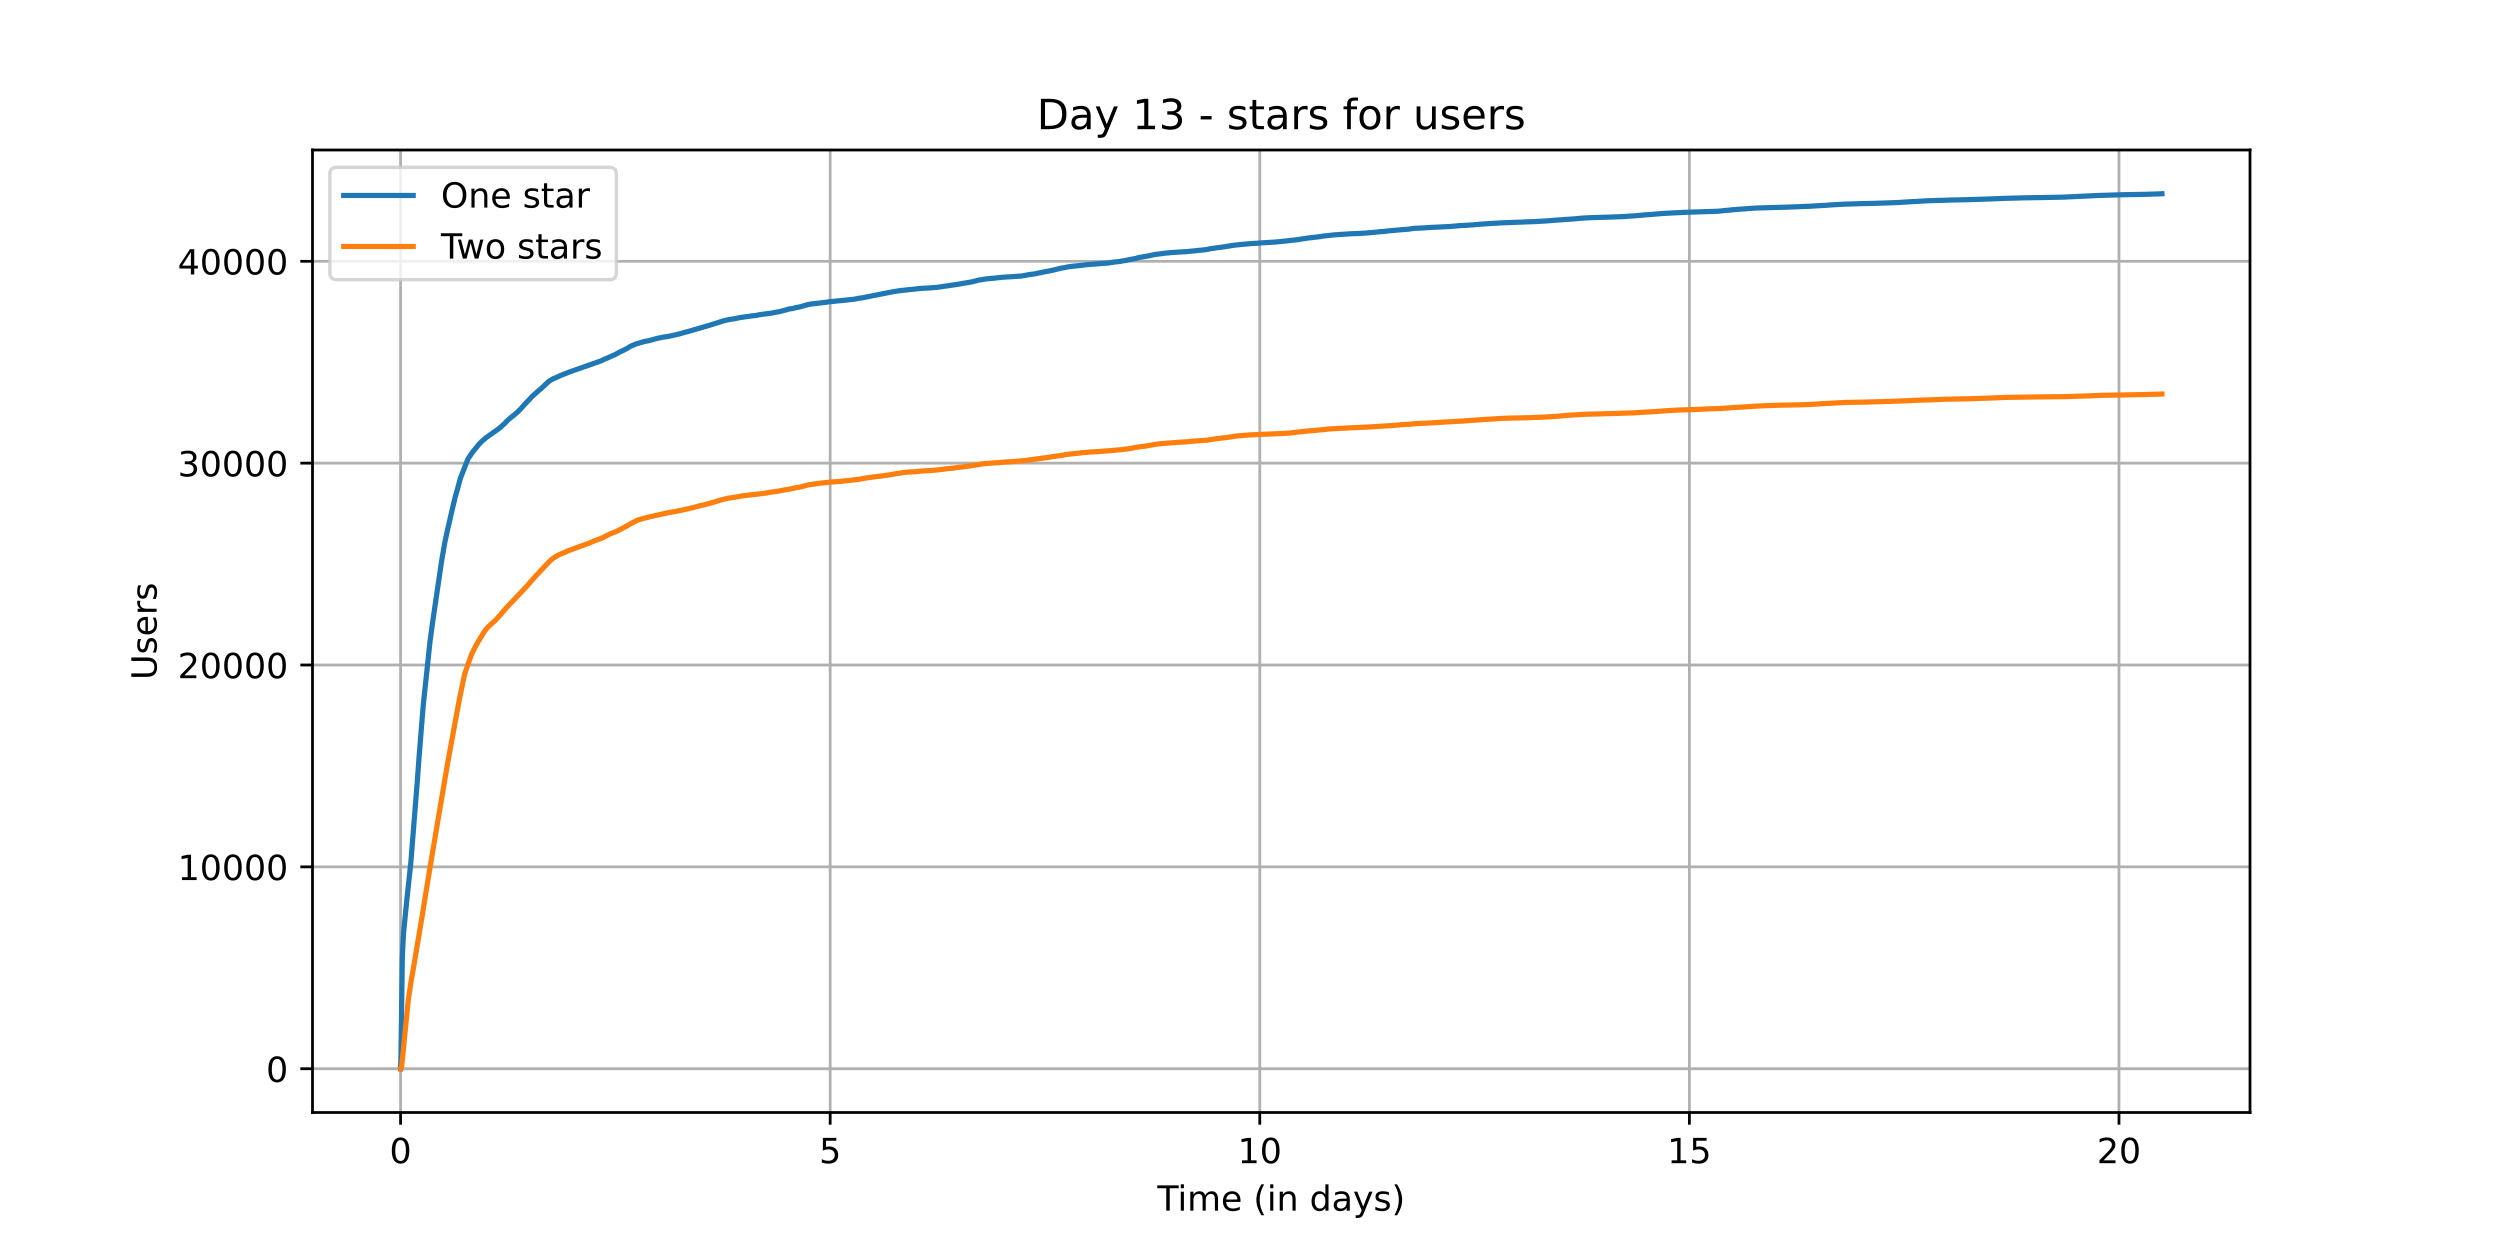 <?xml version="1.0" encoding="utf-8" standalone="no"?>
<!DOCTYPE svg PUBLIC "-//W3C//DTD SVG 1.1//EN"
  "http://www.w3.org/Graphics/SVG/1.1/DTD/svg11.dtd">
<!-- Created with matplotlib (https://matplotlib.org/) -->
<svg height="360pt" version="1.1" viewBox="0 0 720 360" width="720pt" xmlns="http://www.w3.org/2000/svg" xmlns:xlink="http://www.w3.org/1999/xlink">
 <defs>
  <style type="text/css">*{stroke-linecap:butt;stroke-linejoin:round;}</style>
 </defs>
 <g id="figure_1">
  <g id="patch_1">
   <path d="M 0 360 
L 720 360 
L 720 0 
L 0 0 
z
" style="fill:#ffffff;"/>
  </g>
  <g id="axes_1">
   <g id="patch_2">
    <path d="M 90 320.4 
L 648 320.4 
L 648 43.2 
L 90 43.2 
z
" style="fill:#ffffff;"/>
   </g>
   <g id="matplotlib.axis_1">
    <g id="xtick_1">
     <g id="line2d_1">
      <path clip-path="url(#p68cdf26891)" d="M 115.364 320.4 
L 115.364 43.2 
" style="fill:none;stroke:#b0b0b0;stroke-linecap:square;stroke-width:0.8;"/>
     </g>
     <g id="line2d_2">
      <defs>
       <path d="M 0 0 
L 0 3.5 
" id="m49b2205103" style="stroke:#000000;stroke-width:0.8;"/>
      </defs>
      <g>
       <use style="stroke:#000000;stroke-width:0.8;" x="115.364" xlink:href="#m49b2205103" y="320.4"/>
      </g>
     </g>
     <g id="text_1">
      <!-- 0 -->
      <g transform="translate(112.182 334.998)scale(0.1 -0.1)">
       <defs>
        <path d="M 31.781 66.406 
Q 24.172 66.406 20.328 58.906 
Q 16.5 51.422 16.5 36.375 
Q 16.5 21.391 20.328 13.891 
Q 24.172 6.391 31.781 6.391 
Q 39.453 6.391 43.281 13.891 
Q 47.125 21.391 47.125 36.375 
Q 47.125 51.422 43.281 58.906 
Q 39.453 66.406 31.781 66.406 
z
M 31.781 74.219 
Q 44.047 74.219 50.516 64.516 
Q 56.984 54.828 56.984 36.375 
Q 56.984 17.969 50.516 8.266 
Q 44.047 -1.422 31.781 -1.422 
Q 19.531 -1.422 13.062 8.266 
Q 6.594 17.969 6.594 36.375 
Q 6.594 54.828 13.062 64.516 
Q 19.531 74.219 31.781 74.219 
z
" id="DejaVuSans-48"/>
       </defs>
       <use xlink:href="#DejaVuSans-48"/>
      </g>
     </g>
    </g>
    <g id="xtick_2">
     <g id="line2d_3">
      <path clip-path="url(#p68cdf26891)" d="M 239.089 320.4 
L 239.089 43.2 
" style="fill:none;stroke:#b0b0b0;stroke-linecap:square;stroke-width:0.8;"/>
     </g>
     <g id="line2d_4">
      <g>
       <use style="stroke:#000000;stroke-width:0.8;" x="239.089" xlink:href="#m49b2205103" y="320.4"/>
      </g>
     </g>
     <g id="text_2">
      <!-- 5 -->
      <g transform="translate(235.908 334.998)scale(0.1 -0.1)">
       <defs>
        <path d="M 10.797 72.906 
L 49.516 72.906 
L 49.516 64.594 
L 19.828 64.594 
L 19.828 46.734 
Q 21.969 47.469 24.109 47.828 
Q 26.266 48.188 28.422 48.188 
Q 40.625 48.188 47.75 41.5 
Q 54.891 34.812 54.891 23.391 
Q 54.891 11.625 47.562 5.094 
Q 40.234 -1.422 26.906 -1.422 
Q 22.312 -1.422 17.547 -0.641 
Q 12.797 0.141 7.719 1.703 
L 7.719 11.625 
Q 12.109 9.234 16.797 8.062 
Q 21.484 6.891 26.703 6.891 
Q 35.156 6.891 40.078 11.328 
Q 45.016 15.766 45.016 23.391 
Q 45.016 31 40.078 35.438 
Q 35.156 39.891 26.703 39.891 
Q 22.75 39.891 18.812 39.016 
Q 14.891 38.141 10.797 36.281 
z
" id="DejaVuSans-53"/>
       </defs>
       <use xlink:href="#DejaVuSans-53"/>
      </g>
     </g>
    </g>
    <g id="xtick_3">
     <g id="line2d_5">
      <path clip-path="url(#p68cdf26891)" d="M 362.815 320.4 
L 362.815 43.2 
" style="fill:none;stroke:#b0b0b0;stroke-linecap:square;stroke-width:0.8;"/>
     </g>
     <g id="line2d_6">
      <g>
       <use style="stroke:#000000;stroke-width:0.8;" x="362.815" xlink:href="#m49b2205103" y="320.4"/>
      </g>
     </g>
     <g id="text_3">
      <!-- 10 -->
      <g transform="translate(356.452 334.998)scale(0.1 -0.1)">
       <defs>
        <path d="M 12.406 8.297 
L 28.516 8.297 
L 28.516 63.922 
L 10.984 60.406 
L 10.984 69.391 
L 28.422 72.906 
L 38.281 72.906 
L 38.281 8.297 
L 54.391 8.297 
L 54.391 0 
L 12.406 0 
z
" id="DejaVuSans-49"/>
       </defs>
       <use xlink:href="#DejaVuSans-49"/>
       <use x="63.623" xlink:href="#DejaVuSans-48"/>
      </g>
     </g>
    </g>
    <g id="xtick_4">
     <g id="line2d_7">
      <path clip-path="url(#p68cdf26891)" d="M 486.54 320.4 
L 486.54 43.2 
" style="fill:none;stroke:#b0b0b0;stroke-linecap:square;stroke-width:0.8;"/>
     </g>
     <g id="line2d_8">
      <g>
       <use style="stroke:#000000;stroke-width:0.8;" x="486.54" xlink:href="#m49b2205103" y="320.4"/>
      </g>
     </g>
     <g id="text_4">
      <!-- 15 -->
      <g transform="translate(480.178 334.998)scale(0.1 -0.1)">
       <use xlink:href="#DejaVuSans-49"/>
       <use x="63.623" xlink:href="#DejaVuSans-53"/>
      </g>
     </g>
    </g>
    <g id="xtick_5">
     <g id="line2d_9">
      <path clip-path="url(#p68cdf26891)" d="M 610.266 320.4 
L 610.266 43.2 
" style="fill:none;stroke:#b0b0b0;stroke-linecap:square;stroke-width:0.8;"/>
     </g>
     <g id="line2d_10">
      <g>
       <use style="stroke:#000000;stroke-width:0.8;" x="610.266" xlink:href="#m49b2205103" y="320.4"/>
      </g>
     </g>
     <g id="text_5">
      <!-- 20 -->
      <g transform="translate(603.903 334.998)scale(0.1 -0.1)">
       <defs>
        <path d="M 19.188 8.297 
L 53.609 8.297 
L 53.609 0 
L 7.328 0 
L 7.328 8.297 
Q 12.938 14.109 22.625 23.891 
Q 32.328 33.688 34.812 36.531 
Q 39.547 41.844 41.422 45.531 
Q 43.312 49.219 43.312 52.781 
Q 43.312 58.594 39.234 62.25 
Q 35.156 65.922 28.609 65.922 
Q 23.969 65.922 18.812 64.312 
Q 13.672 62.703 7.812 59.422 
L 7.812 69.391 
Q 13.766 71.781 18.938 73 
Q 24.125 74.219 28.422 74.219 
Q 39.75 74.219 46.484 68.547 
Q 53.219 62.891 53.219 53.422 
Q 53.219 48.922 51.531 44.891 
Q 49.859 40.875 45.406 35.406 
Q 44.188 33.984 37.641 27.219 
Q 31.109 20.453 19.188 8.297 
z
" id="DejaVuSans-50"/>
       </defs>
       <use xlink:href="#DejaVuSans-50"/>
       <use x="63.623" xlink:href="#DejaVuSans-48"/>
      </g>
     </g>
    </g>
    <g id="text_6">
     <!-- Time (in days) -->
     <g transform="translate(333.327 348.677)scale(0.1 -0.1)">
      <defs>
       <path d="M -0.297 72.906 
L 61.375 72.906 
L 61.375 64.594 
L 35.5 64.594 
L 35.5 0 
L 25.594 0 
L 25.594 64.594 
L -0.297 64.594 
z
" id="DejaVuSans-84"/>
       <path d="M 9.422 54.688 
L 18.406 54.688 
L 18.406 0 
L 9.422 0 
z
M 9.422 75.984 
L 18.406 75.984 
L 18.406 64.594 
L 9.422 64.594 
z
" id="DejaVuSans-105"/>
       <path d="M 52 44.188 
Q 55.375 50.25 60.062 53.125 
Q 64.75 56 71.094 56 
Q 79.641 56 84.281 50.016 
Q 88.922 44.047 88.922 33.016 
L 88.922 0 
L 79.891 0 
L 79.891 32.719 
Q 79.891 40.578 77.094 44.375 
Q 74.312 48.188 68.609 48.188 
Q 61.625 48.188 57.562 43.547 
Q 53.516 38.922 53.516 30.906 
L 53.516 0 
L 44.484 0 
L 44.484 32.719 
Q 44.484 40.625 41.703 44.406 
Q 38.922 48.188 33.109 48.188 
Q 26.219 48.188 22.156 43.531 
Q 18.109 38.875 18.109 30.906 
L 18.109 0 
L 9.078 0 
L 9.078 54.688 
L 18.109 54.688 
L 18.109 46.188 
Q 21.188 51.219 25.484 53.609 
Q 29.781 56 35.688 56 
Q 41.656 56 45.828 52.969 
Q 50 49.953 52 44.188 
z
" id="DejaVuSans-109"/>
       <path d="M 56.203 29.594 
L 56.203 25.203 
L 14.891 25.203 
Q 15.484 15.922 20.484 11.062 
Q 25.484 6.203 34.422 6.203 
Q 39.594 6.203 44.453 7.469 
Q 49.312 8.734 54.109 11.281 
L 54.109 2.781 
Q 49.266 0.734 44.188 -0.344 
Q 39.109 -1.422 33.891 -1.422 
Q 20.797 -1.422 13.156 6.188 
Q 5.516 13.812 5.516 26.812 
Q 5.516 40.234 12.766 48.109 
Q 20.016 56 32.328 56 
Q 43.359 56 49.781 48.891 
Q 56.203 41.797 56.203 29.594 
z
M 47.219 32.234 
Q 47.125 39.594 43.094 43.984 
Q 39.062 48.391 32.422 48.391 
Q 24.906 48.391 20.391 44.141 
Q 15.875 39.891 15.188 32.172 
z
" id="DejaVuSans-101"/>
       <path id="DejaVuSans-32"/>
       <path d="M 31 75.875 
Q 24.469 64.656 21.281 53.656 
Q 18.109 42.672 18.109 31.391 
Q 18.109 20.125 21.312 9.062 
Q 24.516 -2 31 -13.188 
L 23.188 -13.188 
Q 15.875 -1.703 12.234 9.375 
Q 8.594 20.453 8.594 31.391 
Q 8.594 42.281 12.203 53.312 
Q 15.828 64.359 23.188 75.875 
z
" id="DejaVuSans-40"/>
       <path d="M 54.891 33.016 
L 54.891 0 
L 45.906 0 
L 45.906 32.719 
Q 45.906 40.484 42.875 44.328 
Q 39.844 48.188 33.797 48.188 
Q 26.516 48.188 22.312 43.547 
Q 18.109 38.922 18.109 30.906 
L 18.109 0 
L 9.078 0 
L 9.078 54.688 
L 18.109 54.688 
L 18.109 46.188 
Q 21.344 51.125 25.703 53.562 
Q 30.078 56 35.797 56 
Q 45.219 56 50.047 50.172 
Q 54.891 44.344 54.891 33.016 
z
" id="DejaVuSans-110"/>
       <path d="M 45.406 46.391 
L 45.406 75.984 
L 54.391 75.984 
L 54.391 0 
L 45.406 0 
L 45.406 8.203 
Q 42.578 3.328 38.25 0.953 
Q 33.938 -1.422 27.875 -1.422 
Q 17.969 -1.422 11.734 6.484 
Q 5.516 14.406 5.516 27.297 
Q 5.516 40.188 11.734 48.094 
Q 17.969 56 27.875 56 
Q 33.938 56 38.25 53.625 
Q 42.578 51.266 45.406 46.391 
z
M 14.797 27.297 
Q 14.797 17.391 18.875 11.75 
Q 22.953 6.109 30.078 6.109 
Q 37.203 6.109 41.297 11.75 
Q 45.406 17.391 45.406 27.297 
Q 45.406 37.203 41.297 42.844 
Q 37.203 48.484 30.078 48.484 
Q 22.953 48.484 18.875 42.844 
Q 14.797 37.203 14.797 27.297 
z
" id="DejaVuSans-100"/>
       <path d="M 34.281 27.484 
Q 23.391 27.484 19.188 25 
Q 14.984 22.516 14.984 16.5 
Q 14.984 11.719 18.141 8.906 
Q 21.297 6.109 26.703 6.109 
Q 34.188 6.109 38.703 11.406 
Q 43.219 16.703 43.219 25.484 
L 43.219 27.484 
z
M 52.203 31.203 
L 52.203 0 
L 43.219 0 
L 43.219 8.297 
Q 40.141 3.328 35.547 0.953 
Q 30.953 -1.422 24.312 -1.422 
Q 15.922 -1.422 10.953 3.297 
Q 6 8.016 6 15.922 
Q 6 25.141 12.172 29.828 
Q 18.359 34.516 30.609 34.516 
L 43.219 34.516 
L 43.219 35.406 
Q 43.219 41.609 39.141 45 
Q 35.062 48.391 27.688 48.391 
Q 23 48.391 18.547 47.266 
Q 14.109 46.141 10.016 43.891 
L 10.016 52.203 
Q 14.938 54.109 19.578 55.047 
Q 24.219 56 28.609 56 
Q 40.484 56 46.344 49.844 
Q 52.203 43.703 52.203 31.203 
z
" id="DejaVuSans-97"/>
       <path d="M 32.172 -5.078 
Q 28.375 -14.844 24.75 -17.812 
Q 21.141 -20.797 15.094 -20.797 
L 7.906 -20.797 
L 7.906 -13.281 
L 13.188 -13.281 
Q 16.891 -13.281 18.938 -11.516 
Q 21 -9.766 23.484 -3.219 
L 25.094 0.875 
L 2.984 54.688 
L 12.5 54.688 
L 29.594 11.922 
L 46.688 54.688 
L 56.203 54.688 
z
" id="DejaVuSans-121"/>
       <path d="M 44.281 53.078 
L 44.281 44.578 
Q 40.484 46.531 36.375 47.5 
Q 32.281 48.484 27.875 48.484 
Q 21.188 48.484 17.844 46.438 
Q 14.5 44.391 14.5 40.281 
Q 14.5 37.156 16.891 35.375 
Q 19.281 33.594 26.516 31.984 
L 29.594 31.297 
Q 39.156 29.25 43.188 25.516 
Q 47.219 21.781 47.219 15.094 
Q 47.219 7.469 41.188 3.016 
Q 35.156 -1.422 24.609 -1.422 
Q 20.219 -1.422 15.453 -0.562 
Q 10.688 0.297 5.422 2 
L 5.422 11.281 
Q 10.406 8.688 15.234 7.391 
Q 20.062 6.109 24.812 6.109 
Q 31.156 6.109 34.562 8.281 
Q 37.984 10.453 37.984 14.406 
Q 37.984 18.062 35.516 20.016 
Q 33.062 21.969 24.703 23.781 
L 21.578 24.516 
Q 13.234 26.266 9.516 29.906 
Q 5.812 33.547 5.812 39.891 
Q 5.812 47.609 11.281 51.797 
Q 16.75 56 26.812 56 
Q 31.781 56 36.172 55.266 
Q 40.578 54.547 44.281 53.078 
z
" id="DejaVuSans-115"/>
       <path d="M 8.016 75.875 
L 15.828 75.875 
Q 23.141 64.359 26.781 53.312 
Q 30.422 42.281 30.422 31.391 
Q 30.422 20.453 26.781 9.375 
Q 23.141 -1.703 15.828 -13.188 
L 8.016 -13.188 
Q 14.5 -2 17.703 9.062 
Q 20.906 20.125 20.906 31.391 
Q 20.906 42.672 17.703 53.656 
Q 14.5 64.656 8.016 75.875 
z
" id="DejaVuSans-41"/>
      </defs>
      <use xlink:href="#DejaVuSans-84"/>
      <use x="57.959" xlink:href="#DejaVuSans-105"/>
      <use x="85.742" xlink:href="#DejaVuSans-109"/>
      <use x="183.154" xlink:href="#DejaVuSans-101"/>
      <use x="244.678" xlink:href="#DejaVuSans-32"/>
      <use x="276.465" xlink:href="#DejaVuSans-40"/>
      <use x="315.479" xlink:href="#DejaVuSans-105"/>
      <use x="343.262" xlink:href="#DejaVuSans-110"/>
      <use x="406.641" xlink:href="#DejaVuSans-32"/>
      <use x="438.428" xlink:href="#DejaVuSans-100"/>
      <use x="501.904" xlink:href="#DejaVuSans-97"/>
      <use x="563.184" xlink:href="#DejaVuSans-121"/>
      <use x="622.363" xlink:href="#DejaVuSans-115"/>
      <use x="674.463" xlink:href="#DejaVuSans-41"/>
     </g>
    </g>
   </g>
   <g id="matplotlib.axis_2">
    <g id="ytick_1">
     <g id="line2d_11">
      <path clip-path="url(#p68cdf26891)" d="M 90 307.8 
L 648 307.8 
" style="fill:none;stroke:#b0b0b0;stroke-linecap:square;stroke-width:0.8;"/>
     </g>
     <g id="line2d_12">
      <defs>
       <path d="M 0 0 
L -3.5 0 
" id="ma3265891d5" style="stroke:#000000;stroke-width:0.8;"/>
      </defs>
      <g>
       <use style="stroke:#000000;stroke-width:0.8;" x="90" xlink:href="#ma3265891d5" y="307.8"/>
      </g>
     </g>
     <g id="text_7">
      <!-- 0 -->
      <g transform="translate(76.638 311.599)scale(0.1 -0.1)">
       <use xlink:href="#DejaVuSans-48"/>
      </g>
     </g>
    </g>
    <g id="ytick_2">
     <g id="line2d_13">
      <path clip-path="url(#p68cdf26891)" d="M 90 249.663 
L 648 249.663 
" style="fill:none;stroke:#b0b0b0;stroke-linecap:square;stroke-width:0.8;"/>
     </g>
     <g id="line2d_14">
      <g>
       <use style="stroke:#000000;stroke-width:0.8;" x="90" xlink:href="#ma3265891d5" y="249.663"/>
      </g>
     </g>
     <g id="text_8">
      <!-- 10000 -->
      <g transform="translate(51.188 253.462)scale(0.1 -0.1)">
       <use xlink:href="#DejaVuSans-49"/>
       <use x="63.623" xlink:href="#DejaVuSans-48"/>
       <use x="127.246" xlink:href="#DejaVuSans-48"/>
       <use x="190.869" xlink:href="#DejaVuSans-48"/>
       <use x="254.492" xlink:href="#DejaVuSans-48"/>
      </g>
     </g>
    </g>
    <g id="ytick_3">
     <g id="line2d_15">
      <path clip-path="url(#p68cdf26891)" d="M 90 191.526 
L 648 191.526 
" style="fill:none;stroke:#b0b0b0;stroke-linecap:square;stroke-width:0.8;"/>
     </g>
     <g id="line2d_16">
      <g>
       <use style="stroke:#000000;stroke-width:0.8;" x="90" xlink:href="#ma3265891d5" y="191.526"/>
      </g>
     </g>
     <g id="text_9">
      <!-- 20000 -->
      <g transform="translate(51.188 195.326)scale(0.1 -0.1)">
       <use xlink:href="#DejaVuSans-50"/>
       <use x="63.623" xlink:href="#DejaVuSans-48"/>
       <use x="127.246" xlink:href="#DejaVuSans-48"/>
       <use x="190.869" xlink:href="#DejaVuSans-48"/>
       <use x="254.492" xlink:href="#DejaVuSans-48"/>
      </g>
     </g>
    </g>
    <g id="ytick_4">
     <g id="line2d_17">
      <path clip-path="url(#p68cdf26891)" d="M 90 133.389 
L 648 133.389 
" style="fill:none;stroke:#b0b0b0;stroke-linecap:square;stroke-width:0.8;"/>
     </g>
     <g id="line2d_18">
      <g>
       <use style="stroke:#000000;stroke-width:0.8;" x="90" xlink:href="#ma3265891d5" y="133.389"/>
      </g>
     </g>
     <g id="text_10">
      <!-- 30000 -->
      <g transform="translate(51.188 137.189)scale(0.1 -0.1)">
       <defs>
        <path d="M 40.578 39.312 
Q 47.656 37.797 51.625 33 
Q 55.609 28.219 55.609 21.188 
Q 55.609 10.406 48.188 4.484 
Q 40.766 -1.422 27.094 -1.422 
Q 22.516 -1.422 17.656 -0.516 
Q 12.797 0.391 7.625 2.203 
L 7.625 11.719 
Q 11.719 9.328 16.594 8.109 
Q 21.484 6.891 26.812 6.891 
Q 36.078 6.891 40.938 10.547 
Q 45.797 14.203 45.797 21.188 
Q 45.797 27.641 41.281 31.266 
Q 36.766 34.906 28.719 34.906 
L 20.219 34.906 
L 20.219 43.016 
L 29.109 43.016 
Q 36.375 43.016 40.234 45.922 
Q 44.094 48.828 44.094 54.297 
Q 44.094 59.906 40.109 62.906 
Q 36.141 65.922 28.719 65.922 
Q 24.656 65.922 20.016 65.031 
Q 15.375 64.156 9.812 62.312 
L 9.812 71.094 
Q 15.438 72.656 20.344 73.438 
Q 25.25 74.219 29.594 74.219 
Q 40.828 74.219 47.359 69.109 
Q 53.906 64.016 53.906 55.328 
Q 53.906 49.266 50.438 45.094 
Q 46.969 40.922 40.578 39.312 
z
" id="DejaVuSans-51"/>
       </defs>
       <use xlink:href="#DejaVuSans-51"/>
       <use x="63.623" xlink:href="#DejaVuSans-48"/>
       <use x="127.246" xlink:href="#DejaVuSans-48"/>
       <use x="190.869" xlink:href="#DejaVuSans-48"/>
       <use x="254.492" xlink:href="#DejaVuSans-48"/>
      </g>
     </g>
    </g>
    <g id="ytick_5">
     <g id="line2d_19">
      <path clip-path="url(#p68cdf26891)" d="M 90 75.253 
L 648 75.253 
" style="fill:none;stroke:#b0b0b0;stroke-linecap:square;stroke-width:0.8;"/>
     </g>
     <g id="line2d_20">
      <g>
       <use style="stroke:#000000;stroke-width:0.8;" x="90" xlink:href="#ma3265891d5" y="75.253"/>
      </g>
     </g>
     <g id="text_11">
      <!-- 40000 -->
      <g transform="translate(51.188 79.052)scale(0.1 -0.1)">
       <defs>
        <path d="M 37.797 64.312 
L 12.891 25.391 
L 37.797 25.391 
z
M 35.203 72.906 
L 47.609 72.906 
L 47.609 25.391 
L 58.016 25.391 
L 58.016 17.188 
L 47.609 17.188 
L 47.609 0 
L 37.797 0 
L 37.797 17.188 
L 4.891 17.188 
L 4.891 26.703 
z
" id="DejaVuSans-52"/>
       </defs>
       <use xlink:href="#DejaVuSans-52"/>
       <use x="63.623" xlink:href="#DejaVuSans-48"/>
       <use x="127.246" xlink:href="#DejaVuSans-48"/>
       <use x="190.869" xlink:href="#DejaVuSans-48"/>
       <use x="254.492" xlink:href="#DejaVuSans-48"/>
      </g>
     </g>
    </g>
    <g id="text_12">
     <!-- Users -->
     <g transform="translate(45.108 195.801)rotate(-90)scale(0.1 -0.1)">
      <defs>
       <path d="M 8.688 72.906 
L 18.609 72.906 
L 18.609 28.609 
Q 18.609 16.891 22.844 11.734 
Q 27.094 6.594 36.625 6.594 
Q 46.094 6.594 50.344 11.734 
Q 54.594 16.891 54.594 28.609 
L 54.594 72.906 
L 64.5 72.906 
L 64.5 27.391 
Q 64.5 13.141 57.438 5.859 
Q 50.391 -1.422 36.625 -1.422 
Q 22.797 -1.422 15.734 5.859 
Q 8.688 13.141 8.688 27.391 
z
" id="DejaVuSans-85"/>
       <path d="M 41.109 46.297 
Q 39.594 47.172 37.812 47.578 
Q 36.031 48 33.891 48 
Q 26.266 48 22.188 43.047 
Q 18.109 38.094 18.109 28.812 
L 18.109 0 
L 9.078 0 
L 9.078 54.688 
L 18.109 54.688 
L 18.109 46.188 
Q 20.953 51.172 25.484 53.578 
Q 30.031 56 36.531 56 
Q 37.453 56 38.578 55.875 
Q 39.703 55.766 41.062 55.516 
z
" id="DejaVuSans-114"/>
      </defs>
      <use xlink:href="#DejaVuSans-85"/>
      <use x="73.193" xlink:href="#DejaVuSans-115"/>
      <use x="125.293" xlink:href="#DejaVuSans-101"/>
      <use x="186.816" xlink:href="#DejaVuSans-114"/>
      <use x="227.93" xlink:href="#DejaVuSans-115"/>
     </g>
    </g>
   </g>
   <g id="line2d_21">
    <path clip-path="url(#p68cdf26891)" d="M 115.364 307.8 
L 115.476 304.23 
L 115.868 275.72 
L 116.209 268.837 
L 117.077 260.105 
L 118.303 248.617 
L 120.125 225.751 
L 120.704 217.897 
L 121.198 211.682 
L 121.896 203.101 
L 123.855 184.666 
L 124.604 179.132 
L 127.228 161.278 
L 127.636 158.958 
L 128.113 156.191 
L 128.573 154.069 
L 128.879 152.644 
L 129.543 149.796 
L 129.799 148.645 
L 130.157 147.092 
L 130.48 145.732 
L 130.991 143.575 
L 131.144 142.953 
L 131.519 141.691 
L 132.575 137.796 
L 134.704 132.337 
L 134.891 131.994 
L 135.725 130.767 
L 135.862 130.552 
L 136.458 129.744 
L 136.764 129.401 
L 138.041 127.837 
L 138.161 127.739 
L 138.723 127.146 
L 139.421 126.547 
L 139.778 126.233 
L 139.88 126.128 
L 143.797 123.349 
L 144.155 123.047 
L 144.632 122.599 
L 145.041 122.221 
L 145.33 122.012 
L 145.637 121.623 
L 146.062 121.204 
L 146.352 120.919 
L 147.136 120.251 
L 147.851 119.669 
L 148.021 119.564 
L 149.113 118.611 
L 149.215 118.518 
L 149.573 118.111 
L 149.709 118.012 
L 151.548 115.989 
L 152.145 115.361 
L 152.537 114.966 
L 153.235 114.175 
L 153.388 114.065 
L 153.609 113.861 
L 154.699 112.879 
L 154.836 112.78 
L 155.142 112.472 
L 155.755 112.007 
L 155.926 111.838 
L 158.072 109.815 
L 159.401 109.024 
L 159.742 108.925 
L 160.032 108.786 
L 160.27 108.675 
L 160.696 108.518 
L 161.309 108.193 
L 161.565 108.082 
L 164.034 107.117 
L 164.272 107.03 
L 173.031 103.955 
L 173.525 103.751 
L 174.035 103.461 
L 174.495 103.28 
L 174.751 103.17 
L 175.194 102.995 
L 176.13 102.559 
L 176.709 102.292 
L 177.067 102.182 
L 178.174 101.554 
L 178.753 101.246 
L 179.298 101.007 
L 179.553 100.897 
L 180.15 100.577 
L 180.49 100.385 
L 180.746 100.275 
L 181.019 100.083 
L 181.445 99.792 
L 182.637 99.281 
L 182.927 99.135 
L 185.482 98.385 
L 185.959 98.286 
L 186.146 98.24 
L 186.845 98.129 
L 188.837 97.571 
L 189.246 97.467 
L 189.417 97.403 
L 190.132 97.292 
L 191.085 97.083 
L 191.784 96.978 
L 192.005 96.949 
L 192.669 96.839 
L 193.503 96.67 
L 193.929 96.56 
L 194.866 96.356 
L 195.36 96.246 
L 197.505 95.635 
L 198.033 95.525 
L 200.844 94.688 
L 201.27 94.577 
L 203.74 93.845 
L 204.166 93.734 
L 208.391 92.397 
L 208.817 92.298 
L 209.022 92.246 
L 209.976 92.037 
L 210.623 91.926 
L 211.202 91.845 
L 211.884 91.74 
L 212.19 91.659 
L 212.718 91.548 
L 212.956 91.508 
L 213.621 91.397 
L 214.166 91.322 
L 214.847 91.211 
L 215.358 91.147 
L 216.158 91.037 
L 216.738 90.95 
L 217.794 90.839 
L 218.715 90.641 
L 219.498 90.531 
L 219.753 90.49 
L 220.639 90.38 
L 221.133 90.322 
L 221.916 90.211 
L 222.427 90.153 
L 222.819 90.043 
L 223.057 90.002 
L 223.687 89.891 
L 223.994 89.816 
L 224.71 89.711 
L 224.948 89.618 
L 226.276 89.281 
L 226.668 89.171 
L 227.059 89.025 
L 227.792 88.915 
L 228.286 88.857 
L 228.677 88.752 
L 229.069 88.618 
L 229.785 88.496 
L 230.313 88.392 
L 230.62 88.316 
L 232.716 87.711 
L 233.312 87.607 
L 233.585 87.554 
L 234.573 87.45 
L 234.828 87.403 
L 235.918 87.293 
L 236.429 87.229 
L 237.348 87.118 
L 237.859 87.06 
L 238.455 86.95 
L 238.677 86.921 
L 239.869 86.816 
L 240.09 86.787 
L 241.078 86.676 
L 241.52 86.642 
L 242.576 86.537 
L 242.781 86.52 
L 243.955 86.409 
L 244.603 86.304 
L 245.88 86.194 
L 246.681 86.031 
L 247.26 85.921 
L 247.822 85.845 
L 248.605 85.735 
L 249.593 85.514 
L 250.206 85.403 
L 250.478 85.351 
L 250.921 85.241 
L 251.636 85.107 
L 252.215 84.996 
L 252.948 84.857 
L 253.442 84.746 
L 254.14 84.618 
L 254.686 84.508 
L 255.435 84.363 
L 255.964 84.252 
L 256.748 84.101 
L 257.378 83.991 
L 258.025 83.886 
L 258.707 83.775 
L 259.303 83.682 
L 260.41 83.572 
L 260.87 83.525 
L 261.79 83.415 
L 262.216 83.386 
L 263.255 83.275 
L 263.799 83.2 
L 264.923 83.089 
L 265.418 83.037 
L 267.785 82.927 
L 268.279 82.874 
L 269.828 82.764 
L 270.084 82.723 
L 270.85 82.613 
L 271.395 82.537 
L 272.042 82.427 
L 272.57 82.363 
L 273.388 82.252 
L 274.052 82.142 
L 274.801 82.031 
L 275.039 81.996 
L 275.789 81.886 
L 276.402 81.787 
L 276.913 81.677 
L 277.526 81.584 
L 278.156 81.473 
L 278.412 81.427 
L 279.093 81.328 
L 279.246 81.287 
L 279.859 81.177 
L 281.052 80.886 
L 281.494 80.776 
L 281.852 80.659 
L 282.329 80.613 
L 282.993 80.502 
L 283.793 80.345 
L 284.917 80.235 
L 285.36 80.194 
L 286.586 80.084 
L 287.097 80.026 
L 288.204 79.915 
L 288.732 79.845 
L 290.503 79.735 
L 290.895 79.718 
L 292.393 79.613 
L 292.598 79.601 
L 294.283 79.491 
L 294.59 79.404 
L 295.339 79.293 
L 296.225 79.107 
L 296.974 79.002 
L 297.196 78.979 
L 298.081 78.869 
L 299.12 78.63 
L 299.801 78.52 
L 300.09 78.45 
L 300.516 78.34 
L 301.266 78.194 
L 301.998 78.084 
L 303.02 77.845 
L 303.616 77.735 
L 303.957 77.625 
L 304.485 77.514 
L 305.711 77.206 
L 306.46 77.096 
L 307.397 76.892 
L 308.214 76.782 
L 308.81 76.694 
L 309.832 76.584 
L 310.292 76.543 
L 311.433 76.433 
L 312.012 76.351 
L 312.846 76.241 
L 313.374 76.177 
L 315.196 76.067 
L 315.725 76.003 
L 317.172 75.892 
L 317.615 75.857 
L 319.217 75.747 
L 319.915 75.625 
L 320.528 75.514 
L 321.056 75.45 
L 322.265 75.34 
L 323.031 75.189 
L 323.712 75.084 
L 323.883 75.061 
L 324.581 74.933 
L 324.956 74.822 
L 325.194 74.782 
L 325.739 74.671 
L 326.369 74.567 
L 326.982 74.456 
L 327.204 74.427 
L 327.442 74.328 
L 327.663 74.247 
L 328.14 74.136 
L 328.651 74.072 
L 329.231 73.962 
L 329.98 73.822 
L 330.645 73.712 
L 331.48 73.538 
L 331.991 73.427 
L 332.842 73.253 
L 333.83 73.148 
L 334.052 73.125 
L 334.801 73.014 
L 335.023 72.985 
L 335.875 72.875 
L 336.283 72.852 
L 337.22 72.741 
L 337.578 72.735 
L 339.042 72.625 
L 339.468 72.596 
L 341.477 72.485 
L 341.886 72.462 
L 342.771 72.357 
L 342.993 72.328 
L 344.321 72.218 
L 344.883 72.136 
L 346.109 72.026 
L 346.586 71.979 
L 347.454 71.869 
L 348.391 71.666 
L 349.072 71.555 
L 349.515 71.52 
L 350.111 71.41 
L 350.673 71.334 
L 351.525 71.224 
L 352.019 71.166 
L 352.734 71.055 
L 353.347 70.962 
L 354.012 70.852 
L 354.693 70.73 
L 355.528 70.619 
L 355.784 70.578 
L 356.925 70.474 
L 357.18 70.427 
L 358.475 70.317 
L 358.952 70.27 
L 360.178 70.166 
L 360.4 70.142 
L 362.409 70.032 
L 362.903 69.98 
L 364.623 69.869 
L 365.032 69.846 
L 366.82 69.735 
L 367.228 69.712 
L 368.369 69.602 
L 368.795 69.573 
L 369.523 69.485 
L 370.192 69.416 
L 371.245 69.305 
L 371.517 69.241 
L 372.743 69.131 
L 373.237 69.073 
L 374.122 68.968 
L 374.395 68.91 
L 375.025 68.805 
L 375.893 68.695 
L 376.66 68.544 
L 377.801 68.433 
L 378.312 68.369 
L 379.3 68.259 
L 379.828 68.189 
L 380.544 68.09 
L 380.748 68.038 
L 381.31 67.962 
L 382.401 67.852 
L 382.895 67.794 
L 383.9 67.689 
L 384.138 67.654 
L 385.74 67.544 
L 386.183 67.509 
L 388.022 67.398 
L 388.499 67.346 
L 391.411 67.241 
L 391.581 67.212 
L 393.573 67.108 
L 393.829 67.067 
L 395.276 66.956 
L 395.753 66.91 
L 396.877 66.799 
L 397.115 66.765 
L 398.597 66.654 
L 398.835 66.619 
L 399.687 66.509 
L 400.147 66.468 
L 401.509 66.358 
L 402.003 66.3 
L 403.298 66.189 
L 403.774 66.137 
L 405.342 66.032 
L 405.563 66.009 
L 406.16 65.916 
L 406.994 65.805 
L 407.505 65.747 
L 410.094 65.637 
L 410.571 65.59 
L 412.495 65.48 
L 412.887 65.462 
L 415.152 65.352 
L 415.561 65.329 
L 417.809 65.218 
L 418.303 65.166 
L 419.716 65.055 
L 420.193 65.003 
L 422.083 64.893 
L 422.475 64.875 
L 424.195 64.765 
L 424.689 64.707 
L 426.068 64.596 
L 426.545 64.55 
L 428.198 64.439 
L 428.64 64.404 
L 429.084 64.369 
L 431.315 64.259 
L 431.809 64.207 
L 434.806 64.096 
L 435.232 64.067 
L 438.502 63.957 
L 438.945 63.922 
L 442.299 63.811 
L 442.742 63.776 
L 444.718 63.666 
L 445.109 63.648 
L 446.54 63.538 
L 447 63.497 
L 448.175 63.387 
L 448.549 63.375 
L 450.168 63.265 
L 450.627 63.218 
L 452.416 63.108 
L 452.62 63.09 
L 454.085 62.98 
L 454.613 62.91 
L 456.06 62.8 
L 456.503 62.765 
L 459.091 62.654 
L 459.483 62.637 
L 463.707 62.526 
L 464.115 62.503 
L 467.096 62.393 
L 467.487 62.375 
L 469.174 62.265 
L 469.634 62.224 
L 471.286 62.119 
L 471.524 62.09 
L 472.87 61.98 
L 473.398 61.91 
L 475.169 61.8 
L 475.629 61.759 
L 476.838 61.649 
L 477.263 61.619 
L 478.558 61.509 
L 479.018 61.468 
L 481.147 61.358 
L 481.555 61.335 
L 483.855 61.224 
L 484.28 61.195 
L 487.09 61.085 
L 487.482 61.067 
L 491.229 60.957 
L 491.604 60.945 
L 494.704 60.84 
L 494.925 60.811 
L 496.151 60.701 
L 496.747 60.614 
L 498.212 60.509 
L 498.467 60.463 
L 499.609 60.352 
L 500.018 60.323 
L 501.432 60.213 
L 501.824 60.195 
L 503.341 60.085 
L 503.783 60.044 
L 505.419 59.934 
L 505.811 59.916 
L 509.37 59.806 
L 509.762 59.788 
L 514.139 59.678 
L 514.547 59.654 
L 517.8 59.544 
L 518.243 59.509 
L 521.224 59.399 
L 521.667 59.364 
L 523.693 59.253 
L 523.915 59.23 
L 526.061 59.12 
L 526.538 59.073 
L 528.327 58.963 
L 528.548 58.939 
L 530.593 58.829 
L 531.002 58.806 
L 534.68 58.695 
L 534.901 58.672 
L 540.045 58.562 
L 540.453 58.538 
L 543.98 58.428 
L 544.388 58.405 
L 547.267 58.294 
L 547.727 58.253 
L 549.549 58.143 
L 549.958 58.12 
L 551.815 58.009 
L 552.206 57.992 
L 553.996 57.881 
L 554.2 57.864 
L 557.096 57.753 
L 557.454 57.748 
L 561.2 57.637 
L 561.609 57.614 
L 566.803 57.503 
L 567.178 57.492 
L 570.482 57.381 
L 570.839 57.376 
L 574.024 57.265 
L 574.416 57.248 
L 577.074 57.137 
L 577.465 57.12 
L 581.997 57.009 
L 582.405 56.986 
L 589.234 56.876 
L 589.592 56.87 
L 594.821 56.759 
L 595.28 56.719 
L 597.801 56.608 
L 598.244 56.573 
L 600.935 56.463 
L 601.344 56.44 
L 603.611 56.329 
L 604.02 56.306 
L 607.495 56.195 
L 607.852 56.19 
L 611.582 56.079 
L 611.956 56.067 
L 618.429 55.957 
L 618.838 55.934 
L 622.057 55.829 
L 622.262 55.817 
L 622.636 55.8 
L 622.636 55.8 
" style="fill:none;stroke:#1f77b4;stroke-linecap:square;stroke-width:1.5;"/>
   </g>
   <g id="line2d_22">
    <path clip-path="url(#p68cdf26891)" d="M 115.364 307.8 
L 115.51 307.73 
L 115.715 306.788 
L 117.605 287.795 
L 118.439 282.295 
L 118.933 279.633 
L 121.743 262.843 
L 122.629 257.244 
L 124.621 245.158 
L 125.098 242.379 
L 125.421 240.402 
L 128.896 219.926 
L 131.11 207.822 
L 131.519 205.694 
L 131.928 203.346 
L 132.439 200.718 
L 133.801 194.241 
L 133.988 193.625 
L 135.743 188.625 
L 135.913 188.23 
L 136.253 187.544 
L 136.577 186.916 
L 137.241 185.602 
L 137.326 185.515 
L 137.684 184.864 
L 138.246 183.945 
L 138.45 183.608 
L 138.706 183.213 
L 139.046 182.579 
L 139.216 182.352 
L 139.574 181.788 
L 139.932 181.288 
L 140.153 181.004 
L 140.715 180.428 
L 140.834 180.318 
L 141.26 179.911 
L 141.515 179.707 
L 141.992 179.236 
L 142.146 179.097 
L 142.299 178.992 
L 142.691 178.637 
L 142.776 178.544 
L 143.457 177.794 
L 143.78 177.451 
L 144.104 177.108 
L 144.24 176.957 
L 144.615 176.434 
L 145.807 175.079 
L 146.011 174.858 
L 152.128 168.394 
L 152.4 168.027 
L 152.69 167.673 
L 152.86 167.504 
L 154.325 165.847 
L 154.546 165.591 
L 154.751 165.417 
L 154.989 165.167 
L 157.647 162.313 
L 158.157 161.789 
L 158.617 161.353 
L 158.856 161.144 
L 159.112 160.952 
L 159.435 160.685 
L 160.883 159.818 
L 162.127 159.284 
L 162.365 159.196 
L 162.706 159.098 
L 163.064 158.871 
L 163.268 158.772 
L 163.506 158.662 
L 168.875 156.702 
L 169.199 156.609 
L 169.522 156.51 
L 169.744 156.388 
L 169.914 156.278 
L 170.289 156.144 
L 170.544 156.034 
L 171.072 155.795 
L 171.379 155.691 
L 171.736 155.58 
L 173.95 154.702 
L 174.376 154.423 
L 174.614 154.319 
L 175.279 153.987 
L 175.5 153.877 
L 175.773 153.749 
L 177.765 152.947 
L 178.14 152.72 
L 178.94 152.33 
L 179.724 151.923 
L 180.184 151.656 
L 180.473 151.517 
L 180.933 151.249 
L 181.308 151.022 
L 181.717 150.778 
L 181.905 150.662 
L 182.654 150.301 
L 182.876 150.174 
L 183.659 149.79 
L 183.881 149.714 
L 185.857 149.162 
L 186.402 149.052 
L 186.624 148.982 
L 186.947 148.871 
L 187.73 148.72 
L 188.173 148.61 
L 189.28 148.348 
L 189.825 148.238 
L 190.813 148.011 
L 191.443 147.9 
L 191.784 147.802 
L 192.601 147.633 
L 193.282 147.523 
L 194.048 147.371 
L 194.661 147.267 
L 194.968 147.191 
L 195.649 147.081 
L 196.603 146.866 
L 197.131 146.761 
L 197.335 146.697 
L 197.863 146.592 
L 198.136 146.534 
L 199.363 146.226 
L 199.874 146.116 
L 201.457 145.685 
L 201.934 145.575 
L 202.207 145.511 
L 202.684 145.401 
L 203.961 145.075 
L 204.405 144.97 
L 204.609 144.912 
L 207.71 143.959 
L 208.255 143.848 
L 209.703 143.47 
L 210.708 143.36 
L 210.912 143.302 
L 211.492 143.22 
L 212.207 143.11 
L 212.956 142.965 
L 213.518 142.854 
L 214.097 142.773 
L 215.034 142.662 
L 215.579 142.587 
L 216.652 142.476 
L 217.113 142.43 
L 218.033 142.331 
L 218.221 142.296 
L 219.208 142.186 
L 219.787 142.104 
L 220.707 142 
L 220.997 141.93 
L 221.712 141.796 
L 222.461 141.686 
L 222.717 141.639 
L 223.432 141.534 
L 223.636 141.523 
L 224.317 141.418 
L 225.186 141.238 
L 225.748 141.133 
L 225.936 141.087 
L 226.651 140.976 
L 227.281 140.877 
L 227.894 140.773 
L 228.047 140.715 
L 228.882 140.54 
L 229.495 140.43 
L 230.16 140.319 
L 230.671 140.209 
L 232.341 139.755 
L 232.818 139.645 
L 233.415 139.552 
L 234.215 139.441 
L 234.811 139.348 
L 235.645 139.238 
L 235.901 139.192 
L 236.906 139.081 
L 237.417 139.023 
L 238.694 138.918 
L 238.932 138.889 
L 239.954 138.779 
L 240.397 138.744 
L 242.202 138.633 
L 242.849 138.529 
L 244.16 138.418 
L 244.688 138.349 
L 245.624 138.238 
L 246.085 138.197 
L 246.868 138.087 
L 247.328 138.046 
L 247.975 137.936 
L 248.281 137.854 
L 248.997 137.744 
L 249.184 137.703 
L 249.899 137.593 
L 250.359 137.546 
L 251.091 137.436 
L 251.738 137.331 
L 252.692 137.221 
L 253.135 137.186 
L 253.851 137.081 
L 254.106 137.04 
L 254.634 136.976 
L 255.35 136.866 
L 255.913 136.785 
L 256.696 136.674 
L 257.412 136.546 
L 257.889 136.442 
L 258.128 136.407 
L 258.979 136.296 
L 259.218 136.267 
L 259.95 136.128 
L 261.024 136.023 
L 261.296 135.965 
L 263.68 135.854 
L 264.242 135.779 
L 265.435 135.668 
L 265.895 135.628 
L 267.87 135.517 
L 268.296 135.488 
L 269.505 135.378 
L 269.964 135.331 
L 271.003 135.221 
L 271.497 135.168 
L 272.213 135.058 
L 272.775 134.977 
L 274.324 134.866 
L 274.988 134.756 
L 275.653 134.645 
L 276.096 134.61 
L 277.049 134.5 
L 277.578 134.436 
L 278.31 134.325 
L 278.889 134.244 
L 279.655 134.134 
L 280.234 134.046 
L 280.966 133.936 
L 281.579 133.843 
L 282.09 133.732 
L 282.669 133.645 
L 283.521 133.535 
L 284.015 133.482 
L 285.65 133.372 
L 286.109 133.325 
L 287.965 133.215 
L 288.425 133.174 
L 289.515 133.064 
L 289.958 133.029 
L 291.678 132.919 
L 292.053 132.907 
L 293.194 132.796 
L 293.602 132.773 
L 294.999 132.663 
L 295.254 132.622 
L 296.038 132.523 
L 296.225 132.483 
L 297.213 132.372 
L 297.792 132.285 
L 298.541 132.174 
L 299.069 132.105 
L 299.903 131.994 
L 300.533 131.895 
L 301.606 131.791 
L 301.76 131.738 
L 302.543 131.628 
L 302.85 131.547 
L 303.735 131.436 
L 304.025 131.372 
L 304.519 131.32 
L 305.49 131.209 
L 306.358 131.023 
L 306.988 130.913 
L 307.533 130.843 
L 308.436 130.738 
L 308.657 130.715 
L 309.526 130.605 
L 309.951 130.576 
L 311.126 130.471 
L 311.433 130.39 
L 313.051 130.279 
L 313.613 130.198 
L 315.895 130.087 
L 316.286 130.07 
L 317.325 129.959 
L 317.751 129.93 
L 319.234 129.82 
L 319.625 129.802 
L 320.869 129.698 
L 321.141 129.645 
L 322.537 129.535 
L 322.963 129.506 
L 323.764 129.395 
L 324.274 129.331 
L 325.211 129.221 
L 325.892 129.099 
L 326.471 128.988 
L 326.744 128.93 
L 327.493 128.791 
L 328.277 128.68 
L 328.856 128.593 
L 329.912 128.483 
L 330.713 128.326 
L 331.378 128.215 
L 331.94 128.134 
L 332.417 128.023 
L 333.098 127.907 
L 334.205 127.797 
L 334.631 127.762 
L 335.909 127.651 
L 336.368 127.611 
L 337.901 127.5 
L 338.361 127.459 
L 339.842 127.349 
L 340.047 127.337 
L 341.92 127.227 
L 342.397 127.18 
L 343.265 127.07 
L 343.674 127.047 
L 345.224 126.936 
L 345.683 126.896 
L 347.573 126.785 
L 348.272 126.663 
L 348.902 126.553 
L 349.123 126.529 
L 349.941 126.419 
L 350.571 126.32 
L 351.406 126.21 
L 351.882 126.157 
L 353.041 126.047 
L 353.228 126.006 
L 353.876 125.901 
L 354.812 125.791 
L 355.596 125.634 
L 356.635 125.529 
L 356.806 125.506 
L 357.197 125.489 
L 358.271 125.378 
L 358.662 125.361 
L 360.025 125.25 
L 360.417 125.233 
L 362.92 125.122 
L 363.158 125.088 
L 366.343 124.977 
L 366.734 124.96 
L 369.306 124.849 
L 369.732 124.82 
L 371.5 124.71 
L 371.994 124.651 
L 372.981 124.541 
L 373.628 124.436 
L 374.82 124.326 
L 375.331 124.268 
L 376.268 124.157 
L 376.711 124.122 
L 378.261 124.012 
L 378.704 123.977 
L 379.59 123.867 
L 380.032 123.826 
L 381.378 123.715 
L 381.617 123.686 
L 382.435 123.576 
L 382.895 123.529 
L 385.143 123.419 
L 385.586 123.384 
L 387.766 123.274 
L 388.209 123.239 
L 391.002 123.128 
L 391.427 123.099 
L 393.982 122.989 
L 394.186 122.977 
L 395.94 122.867 
L 396.315 122.855 
L 397.984 122.745 
L 398.443 122.704 
L 400.3 122.593 
L 400.504 122.582 
L 401.884 122.471 
L 402.31 122.442 
L 403.4 122.332 
L 403.86 122.291 
L 405.938 122.181 
L 406.466 122.117 
L 408.033 122.006 
L 408.459 121.971 
L 410.963 121.861 
L 411.423 121.82 
L 413.568 121.71 
L 413.994 121.681 
L 415.782 121.57 
L 416.225 121.535 
L 418.371 121.425 
L 418.831 121.384 
L 420.943 121.274 
L 421.334 121.256 
L 422.816 121.146 
L 423.309 121.093 
L 425.183 120.983 
L 425.591 120.96 
L 427.056 120.849 
L 427.55 120.797 
L 429.594 120.687 
L 429.986 120.669 
L 431.417 120.559 
L 431.86 120.524 
L 434.892 120.413 
L 435.249 120.407 
L 440.341 120.297 
L 440.784 120.262 
L 444.138 120.152 
L 444.564 120.123 
L 446.506 120.012 
L 446.931 119.983 
L 448.686 119.873 
L 449.18 119.814 
L 450.423 119.704 
L 450.849 119.675 
L 452.109 119.564 
L 452.501 119.547 
L 454.289 119.437 
L 454.681 119.419 
L 456.367 119.309 
L 456.724 119.303 
L 461.101 119.192 
L 461.527 119.163 
L 466.397 119.053 
L 466.84 119.018 
L 470.417 118.908 
L 470.86 118.873 
L 472.478 118.762 
L 472.87 118.745 
L 474.811 118.634 
L 475.22 118.611 
L 477.281 118.501 
L 477.741 118.454 
L 479.154 118.344 
L 479.597 118.309 
L 480.057 118.268 
L 482.237 118.158 
L 482.475 118.123 
L 485.762 118.012 
L 486.137 118.001 
L 489.407 117.89 
L 489.816 117.867 
L 492.115 117.756 
L 492.319 117.745 
L 495.845 117.634 
L 496.27 117.605 
L 497.599 117.501 
L 497.803 117.489 
L 499.081 117.379 
L 499.302 117.361 
L 501.568 117.251 
L 502.011 117.216 
L 503.664 117.105 
L 504.073 117.082 
L 505.623 116.972 
L 505.998 116.96 
L 508.042 116.85 
L 508.416 116.838 
L 511.652 116.727 
L 512.061 116.704 
L 517.936 116.594 
L 518.311 116.582 
L 521.633 116.472 
L 522.075 116.437 
L 523.795 116.326 
L 524.238 116.291 
L 526.384 116.181 
L 526.759 116.169 
L 528.616 116.059 
L 528.821 116.041 
L 531.035 115.931 
L 531.444 115.908 
L 537.644 115.797 
L 537.848 115.78 
L 541.885 115.669 
L 542.276 115.652 
L 546.006 115.541 
L 546.415 115.518 
L 549.413 115.408 
L 549.838 115.379 
L 552.104 115.268 
L 552.496 115.251 
L 556.466 115.14 
L 556.909 115.105 
L 559.753 114.995 
L 560.144 114.978 
L 566.224 114.867 
L 566.582 114.861 
L 570.124 114.751 
L 570.533 114.728 
L 573.922 114.617 
L 574.365 114.582 
L 577.329 114.472 
L 577.55 114.454 
L 584.653 114.344 
L 585.011 114.338 
L 594.684 114.228 
L 595.042 114.222 
L 598.415 114.111 
L 598.772 114.105 
L 601.941 113.995 
L 602.333 113.978 
L 605.178 113.867 
L 605.57 113.85 
L 612.076 113.739 
L 612.45 113.728 
L 617.901 113.617 
L 618.276 113.605 
L 622.313 113.495 
L 622.636 113.478 
L 622.636 113.478 
" style="fill:none;stroke:#ff7f0e;stroke-linecap:square;stroke-width:1.5;"/>
   </g>
   <g id="patch_3">
    <path d="M 90 320.4 
L 90 43.2 
" style="fill:none;stroke:#000000;stroke-linecap:square;stroke-linejoin:miter;stroke-width:0.8;"/>
   </g>
   <g id="patch_4">
    <path d="M 648 320.4 
L 648 43.2 
" style="fill:none;stroke:#000000;stroke-linecap:square;stroke-linejoin:miter;stroke-width:0.8;"/>
   </g>
   <g id="patch_5">
    <path d="M 90 320.4 
L 648 320.4 
" style="fill:none;stroke:#000000;stroke-linecap:square;stroke-linejoin:miter;stroke-width:0.8;"/>
   </g>
   <g id="patch_6">
    <path d="M 90 43.2 
L 648 43.2 
" style="fill:none;stroke:#000000;stroke-linecap:square;stroke-linejoin:miter;stroke-width:0.8;"/>
   </g>
   <g id="text_13">
    <!-- Day 13 - stars for users -->
    <g transform="translate(298.609 37.2)scale(0.12 -0.12)">
     <defs>
      <path d="M 19.672 64.797 
L 19.672 8.109 
L 31.594 8.109 
Q 46.688 8.109 53.688 14.938 
Q 60.688 21.781 60.688 36.531 
Q 60.688 51.172 53.688 57.984 
Q 46.688 64.797 31.594 64.797 
z
M 9.812 72.906 
L 30.078 72.906 
Q 51.266 72.906 61.172 64.094 
Q 71.094 55.281 71.094 36.531 
Q 71.094 17.672 61.125 8.828 
Q 51.172 0 30.078 0 
L 9.812 0 
z
" id="DejaVuSans-68"/>
      <path d="M 4.891 31.391 
L 31.203 31.391 
L 31.203 23.391 
L 4.891 23.391 
z
" id="DejaVuSans-45"/>
      <path d="M 18.312 70.219 
L 18.312 54.688 
L 36.812 54.688 
L 36.812 47.703 
L 18.312 47.703 
L 18.312 18.016 
Q 18.312 11.328 20.141 9.422 
Q 21.969 7.516 27.594 7.516 
L 36.812 7.516 
L 36.812 0 
L 27.594 0 
Q 17.188 0 13.234 3.875 
Q 9.281 7.766 9.281 18.016 
L 9.281 47.703 
L 2.688 47.703 
L 2.688 54.688 
L 9.281 54.688 
L 9.281 70.219 
z
" id="DejaVuSans-116"/>
      <path d="M 37.109 75.984 
L 37.109 68.5 
L 28.516 68.5 
Q 23.688 68.5 21.797 66.547 
Q 19.922 64.594 19.922 59.516 
L 19.922 54.688 
L 34.719 54.688 
L 34.719 47.703 
L 19.922 47.703 
L 19.922 0 
L 10.891 0 
L 10.891 47.703 
L 2.297 47.703 
L 2.297 54.688 
L 10.891 54.688 
L 10.891 58.5 
Q 10.891 67.625 15.141 71.797 
Q 19.391 75.984 28.609 75.984 
z
" id="DejaVuSans-102"/>
      <path d="M 30.609 48.391 
Q 23.391 48.391 19.188 42.75 
Q 14.984 37.109 14.984 27.297 
Q 14.984 17.484 19.156 11.844 
Q 23.344 6.203 30.609 6.203 
Q 37.797 6.203 41.984 11.859 
Q 46.188 17.531 46.188 27.297 
Q 46.188 37.016 41.984 42.703 
Q 37.797 48.391 30.609 48.391 
z
M 30.609 56 
Q 42.328 56 49.016 48.375 
Q 55.719 40.766 55.719 27.297 
Q 55.719 13.875 49.016 6.219 
Q 42.328 -1.422 30.609 -1.422 
Q 18.844 -1.422 12.172 6.219 
Q 5.516 13.875 5.516 27.297 
Q 5.516 40.766 12.172 48.375 
Q 18.844 56 30.609 56 
z
" id="DejaVuSans-111"/>
      <path d="M 8.5 21.578 
L 8.5 54.688 
L 17.484 54.688 
L 17.484 21.922 
Q 17.484 14.156 20.5 10.266 
Q 23.531 6.391 29.594 6.391 
Q 36.859 6.391 41.078 11.031 
Q 45.312 15.672 45.312 23.688 
L 45.312 54.688 
L 54.297 54.688 
L 54.297 0 
L 45.312 0 
L 45.312 8.406 
Q 42.047 3.422 37.719 1 
Q 33.406 -1.422 27.688 -1.422 
Q 18.266 -1.422 13.375 4.438 
Q 8.5 10.297 8.5 21.578 
z
M 31.109 56 
z
" id="DejaVuSans-117"/>
     </defs>
     <use xlink:href="#DejaVuSans-68"/>
     <use x="77.002" xlink:href="#DejaVuSans-97"/>
     <use x="138.281" xlink:href="#DejaVuSans-121"/>
     <use x="197.461" xlink:href="#DejaVuSans-32"/>
     <use x="229.248" xlink:href="#DejaVuSans-49"/>
     <use x="292.871" xlink:href="#DejaVuSans-51"/>
     <use x="356.494" xlink:href="#DejaVuSans-32"/>
     <use x="388.281" xlink:href="#DejaVuSans-45"/>
     <use x="424.365" xlink:href="#DejaVuSans-32"/>
     <use x="456.152" xlink:href="#DejaVuSans-115"/>
     <use x="508.252" xlink:href="#DejaVuSans-116"/>
     <use x="547.461" xlink:href="#DejaVuSans-97"/>
     <use x="608.74" xlink:href="#DejaVuSans-114"/>
     <use x="649.854" xlink:href="#DejaVuSans-115"/>
     <use x="701.953" xlink:href="#DejaVuSans-32"/>
     <use x="733.74" xlink:href="#DejaVuSans-102"/>
     <use x="768.945" xlink:href="#DejaVuSans-111"/>
     <use x="830.127" xlink:href="#DejaVuSans-114"/>
     <use x="871.24" xlink:href="#DejaVuSans-32"/>
     <use x="903.027" xlink:href="#DejaVuSans-117"/>
     <use x="966.406" xlink:href="#DejaVuSans-115"/>
     <use x="1018.506" xlink:href="#DejaVuSans-101"/>
     <use x="1080.029" xlink:href="#DejaVuSans-114"/>
     <use x="1121.143" xlink:href="#DejaVuSans-115"/>
    </g>
   </g>
   <g id="legend_1">
    <g id="patch_7">
     <path d="M 97 80.556 
L 175.511 80.556 
Q 177.511 80.556 177.511 78.556 
L 177.511 50.2 
Q 177.511 48.2 175.511 48.2 
L 97 48.2 
Q 95 48.2 95 50.2 
L 95 78.556 
Q 95 80.556 97 80.556 
z
" style="fill:#ffffff;opacity:0.8;stroke:#cccccc;stroke-linejoin:miter;"/>
    </g>
    <g id="line2d_23">
     <path d="M 99 56.298 
L 119 56.298 
" style="fill:none;stroke:#1f77b4;stroke-linecap:square;stroke-width:1.5;"/>
    </g>
    <g id="line2d_24"/>
    <g id="text_14">
     <!-- One star -->
     <g transform="translate(127 59.798)scale(0.1 -0.1)">
      <defs>
       <path d="M 39.406 66.219 
Q 28.656 66.219 22.328 58.203 
Q 16.016 50.203 16.016 36.375 
Q 16.016 22.609 22.328 14.594 
Q 28.656 6.594 39.406 6.594 
Q 50.141 6.594 56.422 14.594 
Q 62.703 22.609 62.703 36.375 
Q 62.703 50.203 56.422 58.203 
Q 50.141 66.219 39.406 66.219 
z
M 39.406 74.219 
Q 54.734 74.219 63.906 63.938 
Q 73.094 53.656 73.094 36.375 
Q 73.094 19.141 63.906 8.859 
Q 54.734 -1.422 39.406 -1.422 
Q 24.031 -1.422 14.812 8.828 
Q 5.609 19.094 5.609 36.375 
Q 5.609 53.656 14.812 63.938 
Q 24.031 74.219 39.406 74.219 
z
" id="DejaVuSans-79"/>
      </defs>
      <use xlink:href="#DejaVuSans-79"/>
      <use x="78.711" xlink:href="#DejaVuSans-110"/>
      <use x="142.09" xlink:href="#DejaVuSans-101"/>
      <use x="203.613" xlink:href="#DejaVuSans-32"/>
      <use x="235.4" xlink:href="#DejaVuSans-115"/>
      <use x="287.5" xlink:href="#DejaVuSans-116"/>
      <use x="326.709" xlink:href="#DejaVuSans-97"/>
      <use x="387.988" xlink:href="#DejaVuSans-114"/>
     </g>
    </g>
    <g id="line2d_25">
     <path d="M 99 70.977 
L 119 70.977 
" style="fill:none;stroke:#ff7f0e;stroke-linecap:square;stroke-width:1.5;"/>
    </g>
    <g id="line2d_26"/>
    <g id="text_15">
     <!-- Two stars -->
     <g transform="translate(127 74.477)scale(0.1 -0.1)">
      <defs>
       <path d="M 4.203 54.688 
L 13.188 54.688 
L 24.422 12.016 
L 35.594 54.688 
L 46.188 54.688 
L 57.422 12.016 
L 68.609 54.688 
L 77.594 54.688 
L 63.281 0 
L 52.688 0 
L 40.922 44.828 
L 29.109 0 
L 18.5 0 
z
" id="DejaVuSans-119"/>
      </defs>
      <use xlink:href="#DejaVuSans-84"/>
      <use x="44.584" xlink:href="#DejaVuSans-119"/>
      <use x="126.371" xlink:href="#DejaVuSans-111"/>
      <use x="187.553" xlink:href="#DejaVuSans-32"/>
      <use x="219.34" xlink:href="#DejaVuSans-115"/>
      <use x="271.439" xlink:href="#DejaVuSans-116"/>
      <use x="310.648" xlink:href="#DejaVuSans-97"/>
      <use x="371.928" xlink:href="#DejaVuSans-114"/>
      <use x="413.041" xlink:href="#DejaVuSans-115"/>
     </g>
    </g>
   </g>
  </g>
 </g>
 <defs>
  <clipPath id="p68cdf26891">
   <rect height="277.2" width="558" x="90" y="43.2"/>
  </clipPath>
 </defs>
</svg>
